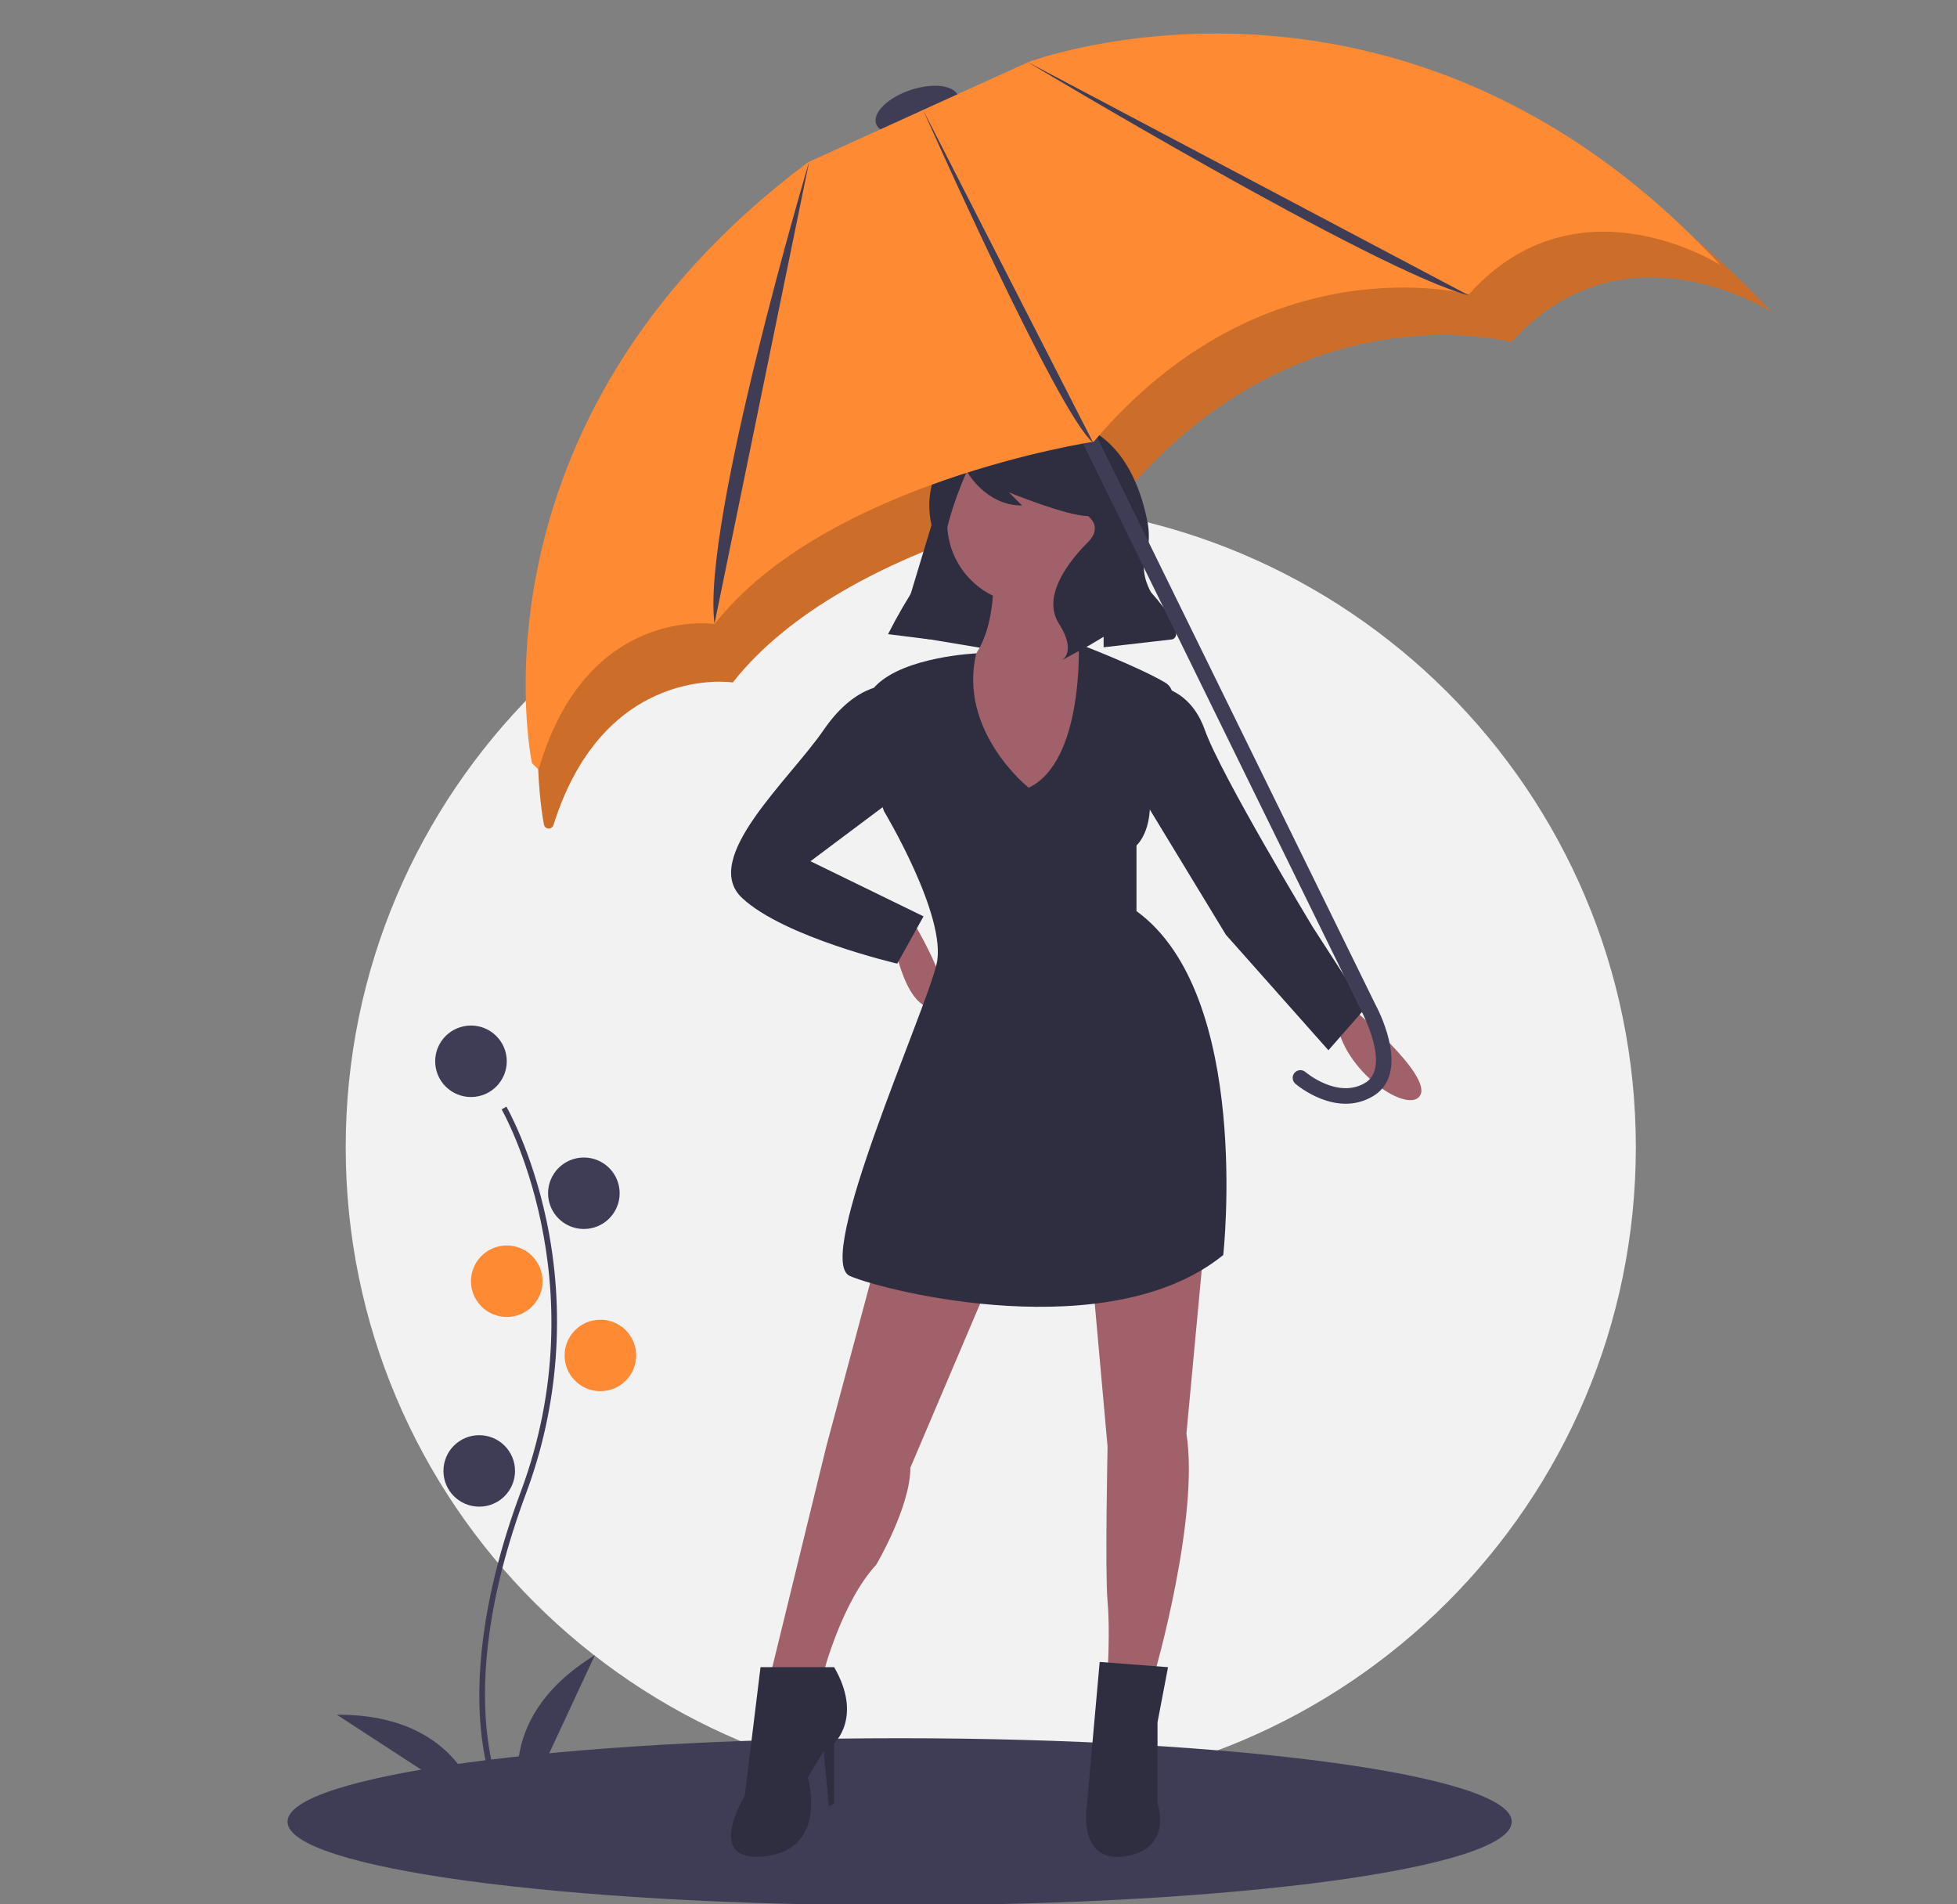 <svg width="407" height="396" viewBox="0 0 407 396" fill="none" xmlns="http://www.w3.org/2000/svg">
<rect x="0" y="0" width="407" height="396" fill="#808080" stroke="none"/>
<g clip-path="url(#clip0)">
<path d="M206.051 372.499C280.143 372.499 340.206 312.533 340.206 238.563C340.206 164.592 280.143 104.627 206.051 104.627C131.96 104.627 71.897 164.592 71.897 238.563C71.897 312.533 131.96 372.499 206.051 372.499Z" fill="#F2F2F2"/>
<path d="M187.1 396.183C257.409 396.183 314.406 388.409 314.406 378.82C314.406 369.23 257.409 361.457 187.1 361.457C116.79 361.457 59.793 369.23 59.793 378.82C59.793 388.409 116.79 396.183 187.1 396.183Z" fill="#3F3D56"/>
<path d="M192.138 27.006C196.855 25.423 200.056 22.286 199.286 20C198.516 17.713 194.068 17.143 189.35 18.727C184.633 20.31 181.432 23.447 182.202 25.733C182.972 28.019 187.42 28.589 192.138 27.006Z" fill="#3F3D56"/>
<path d="M172.476 42.772L219.748 21.268C219.748 21.268 299.835 -8.954 368.346 64.818C368.346 64.818 337.641 45.141 314.368 71.134C314.368 71.134 270.575 59.305 233.824 102.767C233.824 102.767 176.343 111.457 152.402 141.912C152.402 141.912 125.713 137.815 115.09 171.594C115.038 171.759 114.944 171.908 114.817 172.027C114.691 172.146 114.536 172.23 114.368 172.272C114.199 172.314 114.023 172.312 113.855 172.266C113.688 172.22 113.535 172.133 113.411 172.011C113.264 171.867 113.164 171.682 113.126 171.48C112.128 166.259 100.39 96.62 172.476 42.772Z" fill="#FF8A34"/>
<path opacity="0.2" d="M172.476 42.772L219.748 21.268C219.748 21.268 299.835 -8.954 368.346 64.818C368.346 64.818 337.641 45.141 314.368 71.134C314.368 71.134 270.575 59.305 233.824 102.767C233.824 102.767 176.343 111.457 152.402 141.912C152.402 141.912 125.713 137.815 115.09 171.594C115.038 171.759 114.944 171.908 114.817 172.027C114.691 172.146 114.536 172.23 114.368 172.272C114.199 172.314 114.023 172.312 113.855 172.266C113.688 172.22 113.535 172.133 113.411 172.011C113.264 171.867 113.164 171.682 113.126 171.48C112.128 166.259 100.39 96.62 172.476 42.772Z" fill="black"/>
<path d="M186.873 131.871L206.557 135.147L213.118 104.03L197.262 97.48L186.873 131.871Z" fill="#2F2E41"/>
<path d="M213.939 125.593C223.3 125.593 230.889 118.017 230.889 108.671C230.889 99.324 223.3 91.748 213.939 91.748C204.577 91.748 196.988 99.324 196.988 108.671C196.988 118.017 204.577 125.593 213.939 125.593Z" fill="#A0616A"/>
<path d="M206.557 118.224C206.557 118.224 208.197 138.968 195.621 140.606C183.045 142.243 206.557 179.364 212.572 178.818C218.586 178.272 229.522 138.422 229.522 138.422C229.522 138.422 215.306 128.596 220.227 119.861L206.557 118.224Z" fill="#A0616A"/>
<path d="M185.506 193.83C185.506 193.83 187.693 209.661 194.254 209.661C200.816 209.661 189.88 191.647 189.88 191.647L185.506 193.83Z" fill="#A0616A"/>
<path d="M281.194 209.661C281.194 209.661 297.597 223.309 295.41 227.676C293.223 232.043 279.006 222.763 277.913 211.845L281.194 209.661Z" fill="#A0616A"/>
<path d="M182.225 262.068L171.836 300.826L160.353 347.773H171.289C171.289 347.773 175.117 333.034 182.225 325.392C182.225 325.392 189.333 313.382 189.333 305.193L206.284 265.343L182.225 262.068Z" fill="#A0616A"/>
<path d="M227.062 264.251L230.342 300.826C230.342 300.826 229.795 327.029 230.342 333.034C230.889 339.039 230.342 347.773 230.342 347.773H240.184C240.184 347.773 249.48 315.565 246.746 298.097L250.573 257.154L227.062 264.251Z" fill="#A0616A"/>
<path d="M213.939 163.806C213.939 163.806 199.207 152.15 203.019 135.869C203.019 135.869 188.24 136.511 182.225 142.516C176.21 148.521 183.865 168.719 183.865 168.719C183.865 168.719 196.988 190.555 194.801 200.381C192.614 210.207 169.102 262.068 176.757 265.343C184.412 268.618 230.889 280.082 254.401 260.976C254.401 260.976 260.416 206.932 236.357 189.463V175.816C236.357 175.816 240.731 171.995 238.544 162.168C238.544 162.168 247.839 145.246 242.372 141.97C236.904 138.695 224.344 133.895 224.344 133.895C224.344 133.895 225.421 158.347 213.939 163.806Z" fill="#2F2E41"/>
<path d="M185.506 142.516C185.506 142.516 178.397 141.424 171.289 151.796C164.181 162.169 145.59 178.545 154.339 186.734C163.087 194.922 186.599 200.381 186.599 200.381L192.067 190.555L168.555 179.091L188.24 164.352L185.506 142.516Z" fill="#2F2E41"/>
<path d="M239.638 142.516C239.638 142.516 247.293 142.516 250.573 151.796C253.854 161.077 272.992 192.739 272.992 192.739L283.928 209.661L276.272 218.396L254.948 194.376L234.717 161.077L239.638 142.516Z" fill="#2F2E41"/>
<path d="M173.476 346.682H158.166L154.885 373.43C154.885 373.43 146.137 387.624 159.26 385.986C172.383 384.348 168.008 369.609 168.008 369.609L171.289 364.15L172.383 375.614L173.476 375.068V362.513C173.476 362.513 179.491 357.054 173.476 346.682Z" fill="#2F2E41"/>
<path d="M242.918 346.682L228.702 345.59L225.968 376.16C225.968 376.16 224.328 387.624 234.17 385.986C244.012 384.348 240.731 375.068 240.731 375.068V358.145L242.918 346.682Z" fill="#2F2E41"/>
<path d="M201.636 91.475C201.636 91.475 193.67 94.126 193.266 104.595C193.224 106.269 193.41 107.942 193.819 109.566C194.267 111.464 194.555 115.548 191.079 120.884C188.752 124.407 186.625 128.059 184.71 131.821L184.685 131.871L193.434 132.963L195.294 118.485C196.196 111.466 198.128 104.618 201.029 98.16L201.089 98.026C201.089 98.026 204.917 105.122 212.572 105.122L209.838 102.393C209.838 102.393 221.867 107.306 226.241 107.306C226.241 107.306 229.522 109.489 226.241 112.765C222.961 116.04 216.399 123.683 220.227 129.688C224.054 135.692 220.773 137.33 220.773 137.33L226.788 134.055L229.522 132.417V134.601L243.739 132.963C243.739 132.963 247.566 132.417 239.364 123.137C239.364 123.137 237.198 119.533 238.146 116.425C238.925 114.063 239.129 111.549 238.743 109.093C236.906 98.859 229.697 78.513 201.636 91.475Z" fill="#2F2E41"/>
<path d="M287.14 226.708C292.55 221.215 286.558 209.839 286.09 208.974L224.298 83.001C224.109 82.62 223.777 82.329 223.374 82.192C222.971 82.056 222.531 82.084 222.148 82.271C221.766 82.457 221.474 82.788 221.335 83.189C221.196 83.591 221.223 84.031 221.408 84.413L283.231 210.449L283.248 210.481C283.309 210.593 289.276 221.907 283.962 225.148C278.239 228.641 271.566 222.982 271.499 222.925C271.339 222.786 271.154 222.681 270.953 222.614C270.752 222.547 270.54 222.521 270.329 222.536C270.118 222.551 269.913 222.608 269.723 222.703C269.534 222.797 269.366 222.928 269.228 223.088C269.089 223.248 268.984 223.433 268.918 223.634C268.851 223.834 268.825 224.046 268.841 224.256C268.856 224.467 268.913 224.673 269.009 224.861C269.104 225.05 269.235 225.218 269.396 225.355C269.741 225.653 277.936 232.592 285.64 227.889C286.187 227.558 286.69 227.161 287.14 226.708Z" fill="#3F3D56"/>
<path d="M168.056 33.739L213.84 12.912C213.84 12.912 291.405 -16.358 357.759 55.092C357.759 55.092 328.021 36.033 305.481 61.209C305.481 61.209 263.066 49.752 227.472 91.846C227.472 91.846 171.8 100.262 148.614 129.759C148.614 129.759 121.96 125.666 112.01 160.049L110.634 158.698C110.634 158.698 95.478 87.954 168.056 33.739Z" fill="#FF8A34"/>
<path d="M168.282 33.61C168.282 33.61 145.864 108.944 148.597 129.688L168.282 33.61Z" fill="#3F3D56"/>
<path d="M191.975 22.858C191.975 22.858 220.227 86.562 227.335 92.021L191.975 22.858Z" fill="#3F3D56"/>
<path d="M213.665 12.866C213.665 12.866 286.388 56.537 305.526 61.45L213.665 12.866Z" fill="#3F3D56"/>
<path d="M104.332 375.919C104.2 375.705 101.102 370.539 100.027 359.813C99.042 349.972 99.676 333.385 108.292 310.247C124.616 266.414 104.53 231.047 104.325 230.695L105.316 230.121C105.368 230.21 110.551 239.228 113.612 253.586C117.658 272.622 116.185 292.416 109.366 310.646C93.07 354.404 105.185 375.119 105.309 375.323L104.332 375.919Z" fill="#3F3D56"/>
<path d="M97.949 228.121C102.06 228.121 105.393 224.794 105.393 220.689C105.393 216.584 102.06 213.257 97.949 213.257C93.837 213.257 90.504 216.584 90.504 220.689C90.504 224.794 93.837 228.121 97.949 228.121Z" fill="#3F3D56"/>
<path d="M121.427 255.563C125.538 255.563 128.871 252.236 128.871 248.131C128.871 244.026 125.538 240.699 121.427 240.699C117.316 240.699 113.983 244.026 113.983 248.131C113.983 252.236 117.316 255.563 121.427 255.563Z" fill="#3F3D56"/>
<path d="M105.393 273.858C109.504 273.858 112.837 270.53 112.837 266.425C112.837 262.321 109.504 258.993 105.393 258.993C101.282 258.993 97.949 262.321 97.949 266.425C97.949 270.53 101.282 273.858 105.393 273.858Z" fill="#FF8A34"/>
<path d="M124.863 289.294C128.974 289.294 132.307 285.966 132.307 281.861C132.307 277.757 128.974 274.429 124.863 274.429C120.751 274.429 117.418 277.757 117.418 281.861C117.418 285.966 120.751 289.294 124.863 289.294Z" fill="#FF8A34"/>
<path d="M99.667 313.305C103.778 313.305 107.111 309.978 107.111 305.873C107.111 301.768 103.778 298.441 99.667 298.441C95.555 298.441 92.222 301.768 92.222 305.873C92.222 309.978 95.555 313.305 99.667 313.305Z" fill="#3F3D56"/>
<path d="M108.829 376.193C108.829 376.193 101.385 357.898 123.717 344.177L108.829 376.193Z" fill="#3F3D56"/>
<path d="M99.674 375.861C99.674 375.861 96.286 356.406 70.063 356.573L99.674 375.861Z" fill="#3F3D56"/>
</g>
<defs>
<clipPath id="clip0">
<rect width="407" height="396" fill="white"/>
</clipPath>
</defs>
</svg>
